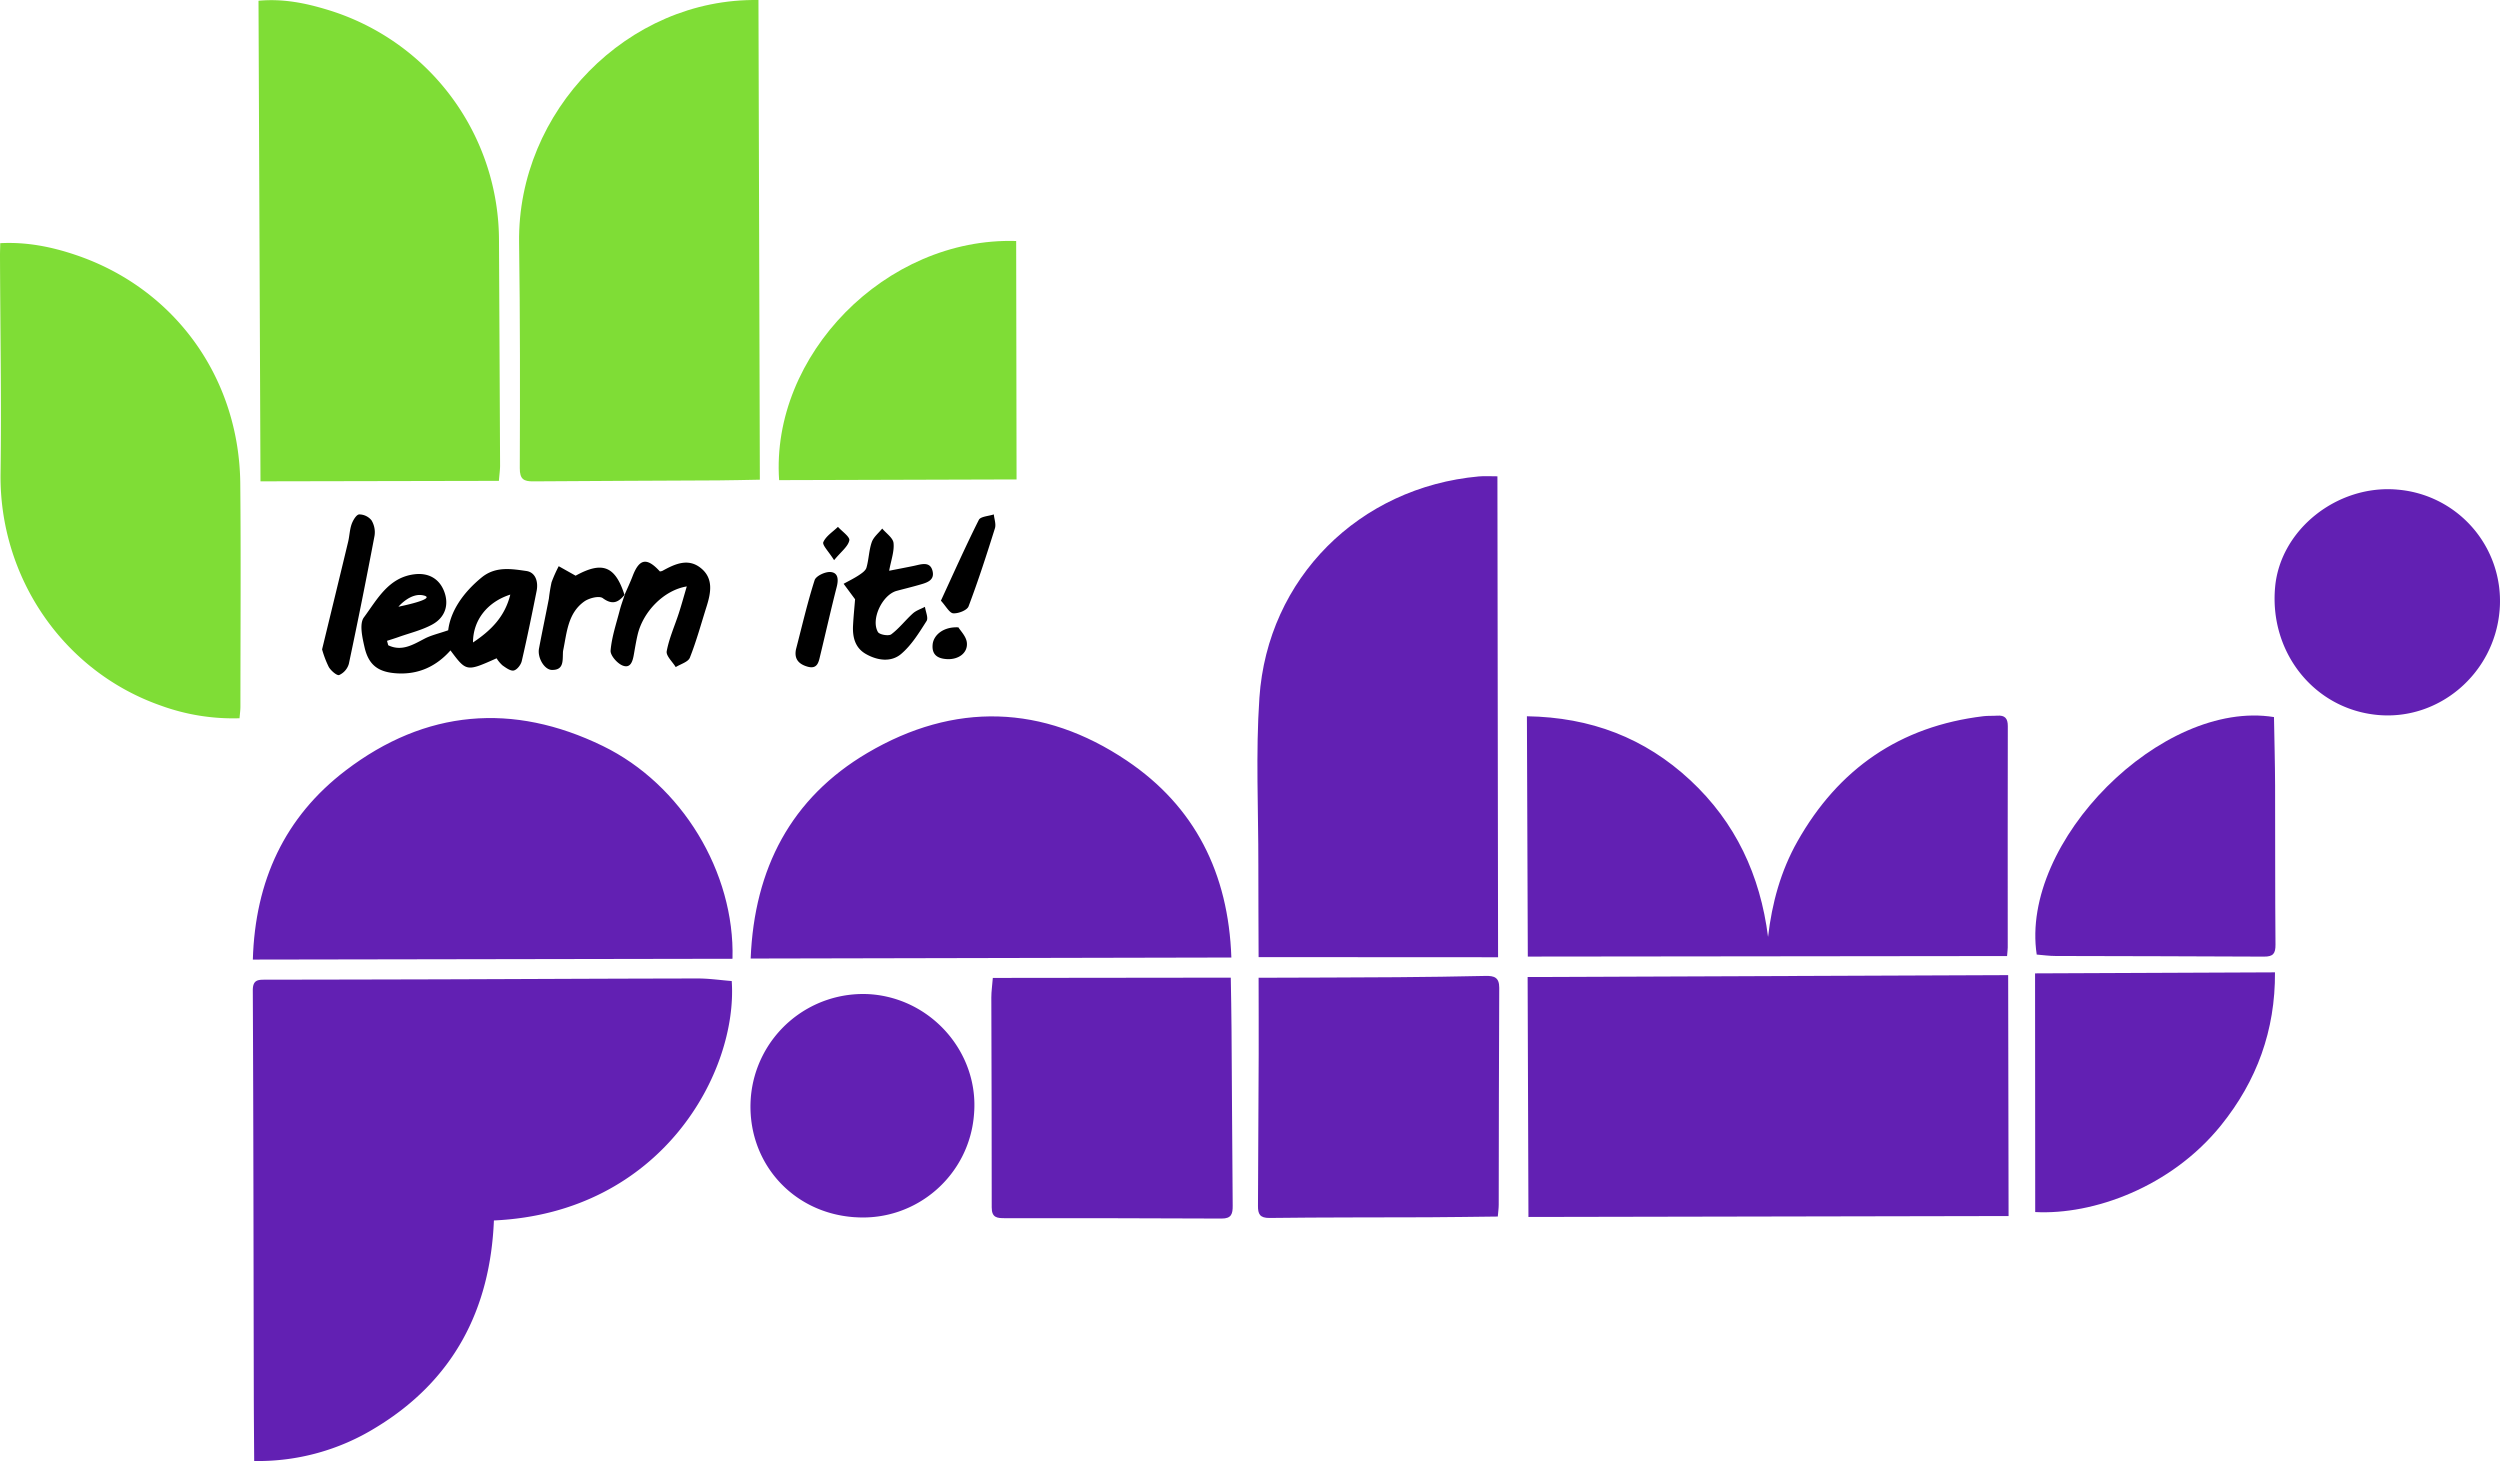 <svg width="154" height="90" fill="none" xmlns="http://www.w3.org/2000/svg"><g clip-path="url(#clip0)"><path d="M15.658 89.998c-.009-1.444-.022-2.827-.024-4.212-.017-8.258-.022-16.517-.061-24.777-.004-.667.335-.66.79-.66 3.572-.005 7.145-.012 10.717-.022 5.3-.017 10.6-.046 15.9-.053.698-.002 1.396.102 2.095.158.384 5.578-4.288 14.273-14.65 14.748-.223 5.48-2.488 9.854-7.273 12.757a13.788 13.788 0 01-7.494 2.061zm78.494-15.033l-.05-14.78 29.601-.117.025 14.84-29.576.057z" fill="#6220B3"/><path d="M15.924.046c1.53-.14 2.912.148 4.263.56A14.87 14.87 0 0130.738 14.85c.024 4.6.046 9.202.067 13.802.002.28-.041.56-.073.969l-14.686.029L15.924.046z" fill="#7FDD36"/><path d="M77.53 58.958c-.005-1.946-.017-3.813-.016-5.68.005-3.433-.168-6.878.065-10.295.503-7.372 6.154-12.967 13.514-13.635.357-.033.718-.006 1.148-.007l.04 29.625c-4.925-.003-9.807-.007-14.751-.008z" fill="#6220B3"/><path d="M46.721.002c.03 9.84.057 19.63.086 29.547-.88.015-1.715.037-2.552.043-3.801.02-7.601.032-11.403.06-.58.006-.836-.125-.833-.81.019-4.63.022-9.26-.042-13.89C31.86 6.85 38.667-.133 46.72.002z" fill="#7FDD36"/><path d="M46.241 59.046c.223-5.552 2.492-9.894 7.191-12.665 5.343-3.15 10.82-2.996 15.975.471 4.198 2.822 6.266 6.94 6.445 12.131-9.921.02-19.717.043-29.61.063zm47.817-14.924c3.93.061 7.261 1.333 10.061 3.937 2.795 2.6 4.311 5.858 4.793 9.654.242-2.091.785-4.064 1.805-5.873 2.528-4.484 6.326-7.106 11.461-7.722.281-.034.568-.013.85-.034.467-.032.654.157.653.643-.011 4.545-.004 9.089-.004 13.635 0 .113-.017.225-.041.53-9.826.01-19.641.023-29.523.033-.017-4.947-.036-9.793-.055-14.803zM45.122 59.06c-9.834.017-19.625.032-29.547.05.143-4.857 1.963-8.786 5.719-11.65 4.919-3.75 10.294-4.206 15.838-1.508 4.87 2.368 8.137 7.79 7.99 13.108z" fill="#6220B3"/><path d="M14.755 44.244a12.977 12.977 0 01-4.849-.78C3.892 41.358-.053 35.555.034 29.16.095 24.702.015 20.24 0 15.782c-.002-.25.01-.5.015-.802 1.634-.085 3.155.222 4.633.72 6.108 2.055 10.092 7.565 10.153 14.097.043 4.572.01 9.146.009 13.72.001.22-.031.44-.055.727z" fill="#7FDD36"/><path d="M61.158 60.24l14.658-.017c.017 1.08.04 2.118.046 3.154.026 3.633.041 7.263.072 10.895.003.491-.068.795-.685.791-4.449-.025-8.898-.022-13.348-.023-.462 0-.813-.017-.811-.662.008-4.313-.017-8.625-.024-12.938 0-.361.055-.723.092-1.2zm16.372-.01c2.938-.01 5.738-.014 8.538-.034 1.814-.012 3.626-.04 5.44-.079.535-.012.848.09.845.732-.024 4.454-.022 8.908-.032 13.36 0 .222-.033.444-.057.73-1.461.016-2.87.038-4.278.045-3.258.013-6.517.001-9.775.042-.61.009-.724-.247-.72-.748.02-3.121.034-6.24.044-9.36.005-1.527-.004-3.056-.005-4.688zm47.839 14.433c-.004-4.865-.005-9.736-.009-14.703 4.946-.022 9.785-.043 14.779-.063.022 3.58-1.119 6.686-3.323 9.422-3.076 3.816-7.882 5.531-11.447 5.344zm.093-15.861c-1.051-6.949 7.709-15.746 14.616-14.63.024 1.4.063 2.811.068 4.223.012 3.262-.004 6.526.024 9.788.005.553-.138.749-.709.745-4.278-.027-8.557-.023-12.837-.039-.392 0-.78-.056-1.162-.087z" fill="#6220B3"/><path d="M62.596 14.846c.008 4.896.017 9.74.024 14.687l-14.626.043c-.528-7.674 6.552-14.977 14.602-14.73z" fill="#7FDD36"/><path d="M147.673 30.16a6.881 6.881 0 016.305 7.41c-.002.024-.003.048-.007.072-.342 3.866-3.744 6.758-7.525 6.398-3.89-.37-6.67-3.85-6.298-7.885.323-3.528 3.822-6.315 7.525-5.996zM52.577 74.975c-3.86-.295-6.617-3.501-6.327-7.358a6.937 6.937 0 017.375-6.371c3.783.28 6.678 3.62 6.377 7.356-.266 3.788-3.548 6.644-7.331 6.378a.887.887 0 01-.094-.005z" fill="#6220B3"/><path d="M38.471 36.648c.167-.387.35-.77.5-1.163.411-1.078.878-1.161 1.677-.285a.51.51 0 00.158-.036c.768-.424 1.588-.806 2.375-.163.78.636.61 1.517.344 2.361-.333 1.054-.624 2.125-1.03 3.152-.106.266-.57.39-.87.58-.199-.33-.608-.696-.555-.98.148-.797.492-1.558.746-2.34.17-.524.315-1.058.49-1.65-1.408.23-2.699 1.552-3.031 2.988-.09.387-.155.78-.223 1.17-.07.41-.186.912-.692.718-.334-.128-.771-.628-.747-.926.07-.836.35-1.654.562-2.476.085-.328.206-.647.31-.97l-.014.02zm14.202.267l-.706-.953c.312-.172.636-.33.932-.525.186-.123.42-.28.475-.468.147-.513.152-1.07.326-1.57.11-.317.422-.563.645-.84.245.296.665.574.697.893.053.508-.148 1.043-.27 1.707.561-.111 1.041-.202 1.518-.3.441-.093.992-.304 1.15.296.17.641-.427.76-.89.894-.435.124-.874.23-1.312.348-.883.237-1.611 1.753-1.157 2.537.096.164.66.261.821.14.49-.367.872-.873 1.33-1.286.205-.184.494-.274.745-.407.04.296.221.682.099.874-.46.722-.927 1.487-1.567 2.03-.614.52-1.452.41-2.165.005-.675-.382-.833-1.04-.797-1.757.029-.566.087-1.129.126-1.618zM19.841 40c.567-2.341 1.092-4.487 1.606-6.632.085-.356.092-.736.213-1.08.084-.236.29-.586.463-.6a.98.98 0 01.762.365c.172.284.238.62.187.947a367.315 367.315 0 01-1.584 7.897 1.089 1.089 0 01-.593.685c-.14.053-.514-.27-.645-.501A6.185 6.185 0 0119.84 40z" fill="#000"/><path d="M38.486 36.624c-.385.474-.746.669-1.354.222-.223-.164-.85-.005-1.146.208-1.017.728-1.068 1.928-1.298 3.027a1.126 1.126 0 00-.012.168c-.019.483.04 1.037-.684 1.018-.457-.011-.895-.75-.79-1.314.193-1.029.411-2.053.61-3.082a9.93 9.93 0 01.164-1.002c.126-.34.273-.67.441-.991l1.041.585c1.628-.9 2.437-.616 3.011 1.185a.208.208 0 00.017-.024zm19.474.378c.798-1.727 1.529-3.371 2.336-4.977.108-.213.607-.23.923-.338.028.287.147.6.069.854-.506 1.615-1.026 3.228-1.625 4.81-.092.243-.629.451-.944.429-.233-.017-.44-.431-.76-.778zm-8.925 2.988c.37-1.422.7-2.856 1.146-4.253.082-.258.649-.523.97-.501.488.034.506.467.39.919-.357 1.396-.672 2.803-1.011 4.203-.1.413-.165.89-.797.705-.535-.156-.825-.476-.698-1.073zm10.003-1.345c.124.208.47.547.518.922.081.646-.508 1.08-1.239 1.033-.548-.034-.921-.255-.868-.885.047-.596.672-1.122 1.589-1.07zm-7.658-4.139c-.336-.537-.741-.931-.663-1.112.164-.373.585-.633.901-.94.252.282.746.616.7.834-.078.376-.495.68-.938 1.218zm-18.959.667c-.926-.132-1.899-.3-2.754.4-1.14.935-1.914 2.064-2.058 3.252-.597.207-1.05.306-1.446.512-.723.377-1.415.812-2.248.411l-.075-.273c.242-.078.486-.153.726-.239.69-.245 1.419-.417 2.054-.762.816-.441 1.046-1.233.744-2.032-.291-.773-.94-1.17-1.82-1.068-1.617.188-2.312 1.557-3.128 2.658-.29.394-.097 1.242.041 1.844.254 1.105.855 1.536 2.002 1.603 1.325.077 2.415-.428 3.29-1.414.983 1.315.983 1.315 2.841.486.1.162.223.31.365.438.213.149.497.36.696.313.203-.048.438-.353.49-.585.333-1.434.628-2.879.916-4.323.11-.563-.069-1.141-.636-1.221zm-6.309 1.51c.811.217-1.57.691-1.57.691s.76-.907 1.57-.69zm3.025 2.893c-.001-1.378.888-2.5 2.298-2.949-.334 1.35-1.168 2.197-2.298 2.949z" fill="#000"/></g><defs><clipPath id="clip0"><path fill="#fff" d="M0 0h154v90H0z"/></clipPath></defs></svg>